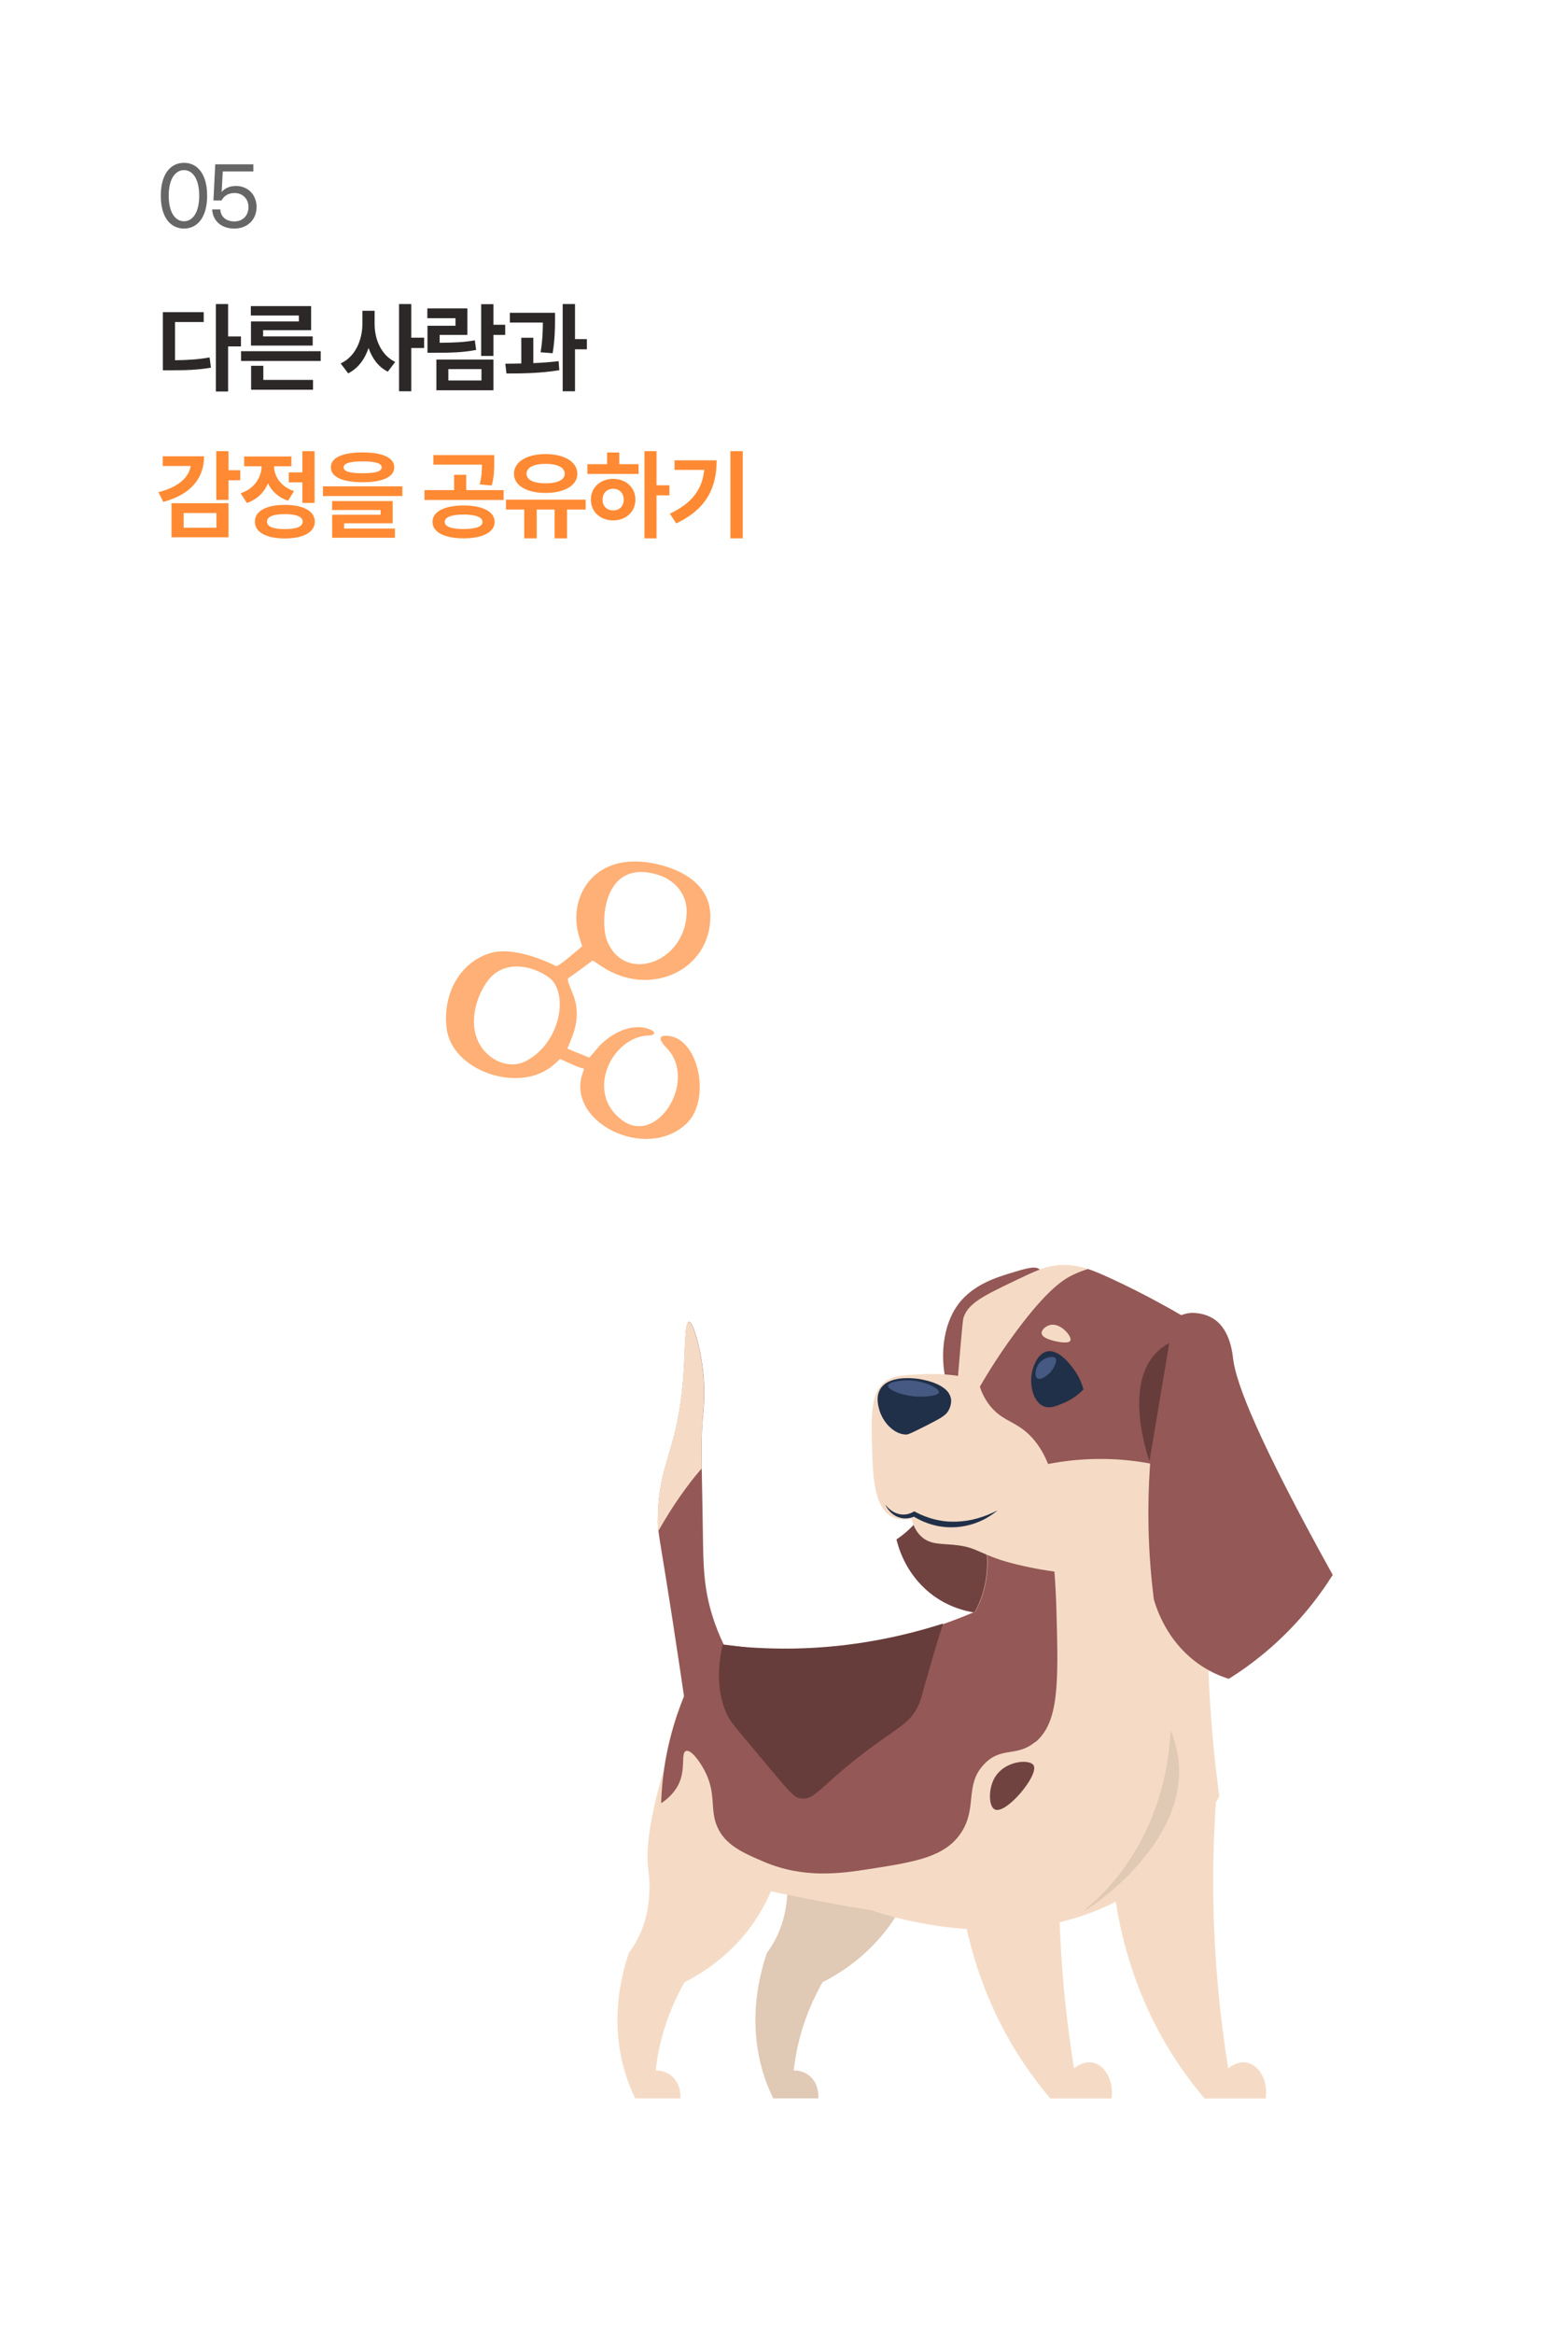 <svg width="320" height="476" viewBox="0 0 320 476" fill="none" xmlns="http://www.w3.org/2000/svg">
<g filter="url(#filter0_d_747_4473)">
<rect x="8" y="8" width="288" height="444" rx="12" fill="white"/>
</g>
<path d="M37.552 46.616C40.24 46.616 42.272 44.392 42.272 39.912C42.272 35.432 40.24 33.208 37.552 33.208C34.848 33.208 32.816 35.432 32.816 39.912C32.816 44.392 34.848 46.616 37.552 46.616ZM37.552 45.128C35.808 45.128 34.432 43.4 34.432 39.912C34.432 36.44 35.808 34.696 37.552 34.696C39.28 34.696 40.656 36.44 40.656 39.912C40.656 43.4 39.28 45.128 37.552 45.128ZM47.83 46.616C50.518 46.616 52.358 44.776 52.358 42.232C52.358 39.672 50.566 37.928 48.134 37.928C46.662 37.928 45.718 38.568 45.238 39.16L45.462 34.968H51.702V33.512H43.926L43.558 40.888H45.206C45.638 40.088 46.454 39.368 47.862 39.368C49.558 39.368 50.71 40.584 50.71 42.232C50.71 43.912 49.606 45.16 47.83 45.16C46.022 45.16 45.014 44.088 44.966 42.712H43.302C43.398 44.936 45.062 46.616 47.83 46.616Z" fill="#666666"/>
<path d="M46.551 62.012H44.058V79.844H46.551V70.659H49.175V68.621H46.551V62.012ZM33.236 75.521H34.728C37.87 75.528 40.294 75.459 43.05 74.989L42.773 72.903C40.425 73.311 38.291 73.449 35.715 73.47V65.68H41.572V63.67H33.236V75.521ZM65.453 71.626H49.196V73.629H65.453V71.626ZM51.192 64.354H60.992V65.562H51.22V70.486H63.816V68.615H53.699V67.344H63.492V62.427H51.192V64.354ZM51.247 79.492H63.879V77.482H53.74V74.609H51.247V79.492ZM76.451 66.046V63.387H73.958V66.046C73.951 69.347 72.529 72.745 69.525 74.126L71.051 76.149C73.067 75.148 74.442 73.269 75.215 70.97C75.954 73.111 77.246 74.865 79.145 75.804L80.65 73.822C77.798 72.441 76.438 69.229 76.451 66.046ZM81.438 79.802H83.931V70.977H86.555V68.87H83.931V62.012H81.438V79.802ZM100.699 62.04H98.199V72.593H100.699V68.311H103.102V66.239H100.699V62.04ZM87.211 64.899H92.957V66.439H87.239V71.95H88.731C92.343 71.95 94.628 71.861 97.17 71.37L96.907 69.416C94.649 69.802 92.653 69.899 89.725 69.906V68.311H95.388V62.903H87.211V64.899ZM89.055 79.602H100.699V73.332H89.055V79.602ZM91.5 77.606V75.279H98.254V77.606H91.5ZM113.268 63.794H104.055V65.783H110.789C110.782 67.358 110.74 69.264 110.333 71.847L112.785 72.04C113.261 69.084 113.261 66.895 113.268 65.224V63.794ZM103.123 74.181L103.358 76.17C106.472 76.184 110.499 76.121 114.145 75.5L114 73.656C112.363 73.863 110.588 73.988 108.841 74.064V68.891H106.39V74.139C105.229 74.167 104.124 74.174 103.123 74.181ZM114.836 79.802H117.349V71.246H119.773V69.16H117.349V62.012H114.836V79.802Z" fill="#2C2827"/>
<path d="M46.634 92.012H44.134V101.957H46.634V97.952H49.023V95.907H46.634V92.012ZM32.331 100.376L33.319 102.365C38.664 100.956 41.641 97.765 41.648 93.062H33.209V95.044H38.927C38.533 97.413 36.323 99.388 32.331 100.376ZM34.997 109.581H46.634V102.627H34.997V109.581ZM37.477 107.627V104.637H44.169V107.627H37.477ZM64.196 92.012H61.71V96.349H58.934V98.38H61.71V102.579H64.196V92.012ZM49.099 100.61L50.391 102.586C52.497 101.86 53.92 100.41 54.693 98.601C55.474 100.196 56.821 101.481 58.782 102.123L60.011 100.162C57.256 99.25 55.985 97.164 55.923 95.099H59.465V93.097H49.825V95.099H53.388C53.333 97.33 52 99.644 49.099 100.61ZM52.014 106.398C52.007 108.552 54.334 109.816 58.119 109.823C61.917 109.816 64.238 108.552 64.245 106.398C64.238 104.243 61.917 102.972 58.119 102.972C54.334 102.972 52.007 104.243 52.014 106.398ZM54.493 106.398C54.486 105.376 55.764 104.865 58.119 104.865C60.481 104.865 61.765 105.376 61.772 106.398C61.765 107.413 60.481 107.924 58.119 107.917C55.764 107.924 54.486 107.413 54.493 106.398ZM73.996 92.275C69.894 92.275 67.518 93.345 67.525 95.3C67.518 97.289 69.894 98.352 73.996 98.352C78.091 98.352 80.453 97.289 80.46 95.3C80.453 93.345 78.091 92.275 73.996 92.275ZM65.902 101.17H82.118V99.195H65.902V101.17ZM67.774 104.022H77.677V104.989H67.787V109.678H80.598V107.8H70.232V106.729H80.135V102.192H67.774V104.022ZM70.135 95.3C70.122 94.519 71.392 94.091 73.996 94.098C76.634 94.091 77.891 94.519 77.891 95.3C77.891 96.177 76.634 96.515 73.996 96.522C71.392 96.515 70.122 96.177 70.135 95.3ZM94.601 103.09C90.747 103.097 88.261 104.326 88.261 106.453C88.261 108.552 90.747 109.802 94.601 109.796C98.482 109.802 100.934 108.552 100.947 106.453C100.934 104.326 98.482 103.097 94.601 103.09ZM86.631 101.971H102.771V99.961H95.146V96.84H92.681V99.961H86.631V101.971ZM88.447 94.775H98.358C98.351 95.983 98.302 97.185 97.902 98.794L100.347 99.029C100.858 97.206 100.858 95.68 100.858 94.278V92.82H88.447V94.775ZM90.761 106.453C90.747 105.472 92.156 104.948 94.601 104.948C97.046 104.948 98.468 105.472 98.475 106.453C98.468 107.42 97.046 107.896 94.601 107.903C92.156 107.896 90.747 107.42 90.761 106.453ZM119.518 101.916H103.261V103.919H106.983V109.802H109.539V103.919H113.185V109.802H115.713V103.919H119.518V101.916ZM104.891 96.633C104.884 99.029 107.529 100.548 111.341 100.541C115.16 100.548 117.826 99.029 117.826 96.633C117.826 94.181 115.16 92.613 111.341 92.613C107.529 92.613 104.884 94.181 104.891 96.633ZM107.46 96.633C107.446 95.32 108.959 94.609 111.341 94.602C113.744 94.609 115.25 95.32 115.25 96.633C115.25 97.883 113.744 98.573 111.341 98.58C108.959 98.573 107.446 97.883 107.46 96.633ZM133.986 92.012H131.521V109.802H133.986V101.032H136.611V98.981H133.986V92.012ZM119.87 96.667H130.319V94.671H126.383V92.296H123.896V94.671H119.87V96.667ZM120.588 101.902C120.582 104.388 122.515 106.135 125.14 106.142C127.729 106.135 129.67 104.388 129.677 101.902C129.67 99.423 127.729 97.662 125.14 97.662C122.515 97.662 120.582 99.423 120.588 101.902ZM122.978 101.902C122.971 100.541 123.883 99.699 125.14 99.685C126.383 99.699 127.28 100.541 127.294 101.902C127.28 103.283 126.383 104.105 125.14 104.098C123.883 104.105 122.971 103.283 122.978 101.902ZM151.583 92.012H149.062V109.802H151.583V92.012ZM136.707 104.768L138.006 106.75C144.359 103.753 146.252 99.271 146.258 93.884H137.66V95.838H143.717C143.316 99.789 141.293 102.593 136.707 104.768Z" fill="#FF8A33"/>
<g clip-path="url(#clip0_747_4473)">
<path d="M212.231 258.964C211.358 258.086 209.511 258.654 206.032 259.721C203.41 260.53 198.613 261.992 195.645 265.899C190.319 272.885 192.512 285.447 196.222 286.531C202.058 288.235 215.76 262.526 212.231 258.981V258.964Z" fill="#945856"/>
<path d="M190.237 302.346C190.187 303.722 189.858 305.994 188.341 308.506C186.692 311.225 184.384 313.015 182.949 313.978C183.394 315.802 184.73 320.259 188.736 323.994C193.881 328.795 199.833 329.087 201.432 329.104C202.24 327.797 203.312 325.869 204.317 323.391C205.356 320.793 206.477 318.039 206.626 314.357C206.692 312.584 206.593 309.47 205.158 305.753C200.195 304.617 195.216 303.464 190.253 302.328L190.237 302.346Z" fill="#704341"/>
<path d="M187.78 378.251C187.219 381.09 186.197 384.601 184.285 388.301C179.322 397.834 171.474 402.463 167.879 404.27C166.577 406.541 165.126 409.518 163.939 413.167C162.817 416.625 162.257 419.757 161.977 422.287C162.405 422.287 163.922 422.287 165.258 423.423C167.22 425.109 167.022 427.742 167.005 427.983H157.805C156.898 426.142 156.057 424.008 155.414 421.599C152.743 411.669 154.953 402.876 156.503 398.316C157.014 397.627 157.772 396.543 158.465 395.115C161.548 388.869 160.608 382.501 160.427 380.97C159.833 375.704 161.235 365.414 169.61 343.542C175.661 355.106 181.712 366.67 187.764 378.234L187.78 378.251Z" fill="#E0C9B5"/>
<path d="M248.818 366.377C246.114 371.574 242.157 377.253 236.353 382.123C213.452 401.31 181.811 390.968 177.97 389.643C174.936 389.144 171.869 388.628 168.786 388.043C157.212 385.891 146.198 383.345 135.761 380.523C135.134 376.874 134.706 372.572 134.87 367.788C134.87 367.548 134.87 367.307 134.887 367.066C135.53 352.198 141.4 341.012 145.159 335.11C150.633 335.798 156.09 336.487 161.564 337.175C165.241 337.02 169.198 336.676 173.386 336.039C183.477 334.491 192.083 331.651 198.975 328.726C199.701 327.384 200.459 325.611 200.937 323.494C202.223 317.902 200.871 313.152 200.08 310.932C204.845 311.552 209.593 312.189 214.358 312.808C225.768 314.305 237.194 315.82 248.604 317.317C247.878 322.032 247.153 326.747 246.427 331.462C246.427 336.039 246.576 340.84 246.872 345.848C247.285 353.127 247.977 359.993 248.835 366.377H248.818Z" fill="#F5DBC6"/>
<path d="M216.782 365.913C216.403 371.058 216.156 376.461 216.123 382.123C216.024 396.853 217.31 410.189 219.189 421.839C219.585 421.53 221.25 420.256 223.13 420.704C225.471 421.254 227.351 424.317 226.84 428H214.358C211.621 424.782 208.835 420.996 206.279 416.591C195.645 398.281 194.721 379.559 195.134 368.89C202.355 367.909 209.561 366.911 216.782 365.93V365.913Z" fill="#F5DBC6"/>
<path d="M248.258 365.913C247.878 371.058 247.631 376.461 247.598 382.123C247.499 396.853 248.785 410.189 250.665 421.839C251.06 421.53 252.726 420.256 254.605 420.704C256.947 421.254 258.826 424.317 258.315 428H245.834C243.097 424.782 240.31 420.996 237.755 416.591C227.12 398.281 226.197 379.559 226.609 368.89C233.831 367.909 241.036 366.911 248.258 365.93V365.913Z" fill="#F5DBC6"/>
<path d="M159.619 378.251C159.058 381.09 158.036 384.601 156.123 388.301C151.16 397.834 143.312 402.463 139.718 404.27C138.415 406.541 136.964 409.518 135.777 413.167C134.656 416.625 134.096 419.757 133.815 422.287C134.244 422.287 135.761 422.287 137.096 423.423C139.058 425.109 138.861 427.742 138.844 427.983H129.644C128.737 426.142 127.896 424.008 127.253 421.599C124.582 411.669 126.791 402.876 128.341 398.316C128.852 397.627 129.611 396.543 130.303 395.115C133.387 388.869 132.447 382.501 132.265 380.97C131.672 375.704 133.073 365.414 141.449 343.542C147.5 355.106 153.551 366.67 159.602 378.234L159.619 378.251Z" fill="#F5DBC6"/>
<path d="M211.226 355.312C207.466 358.427 204.35 356.138 200.838 359.821C196.815 364.054 199.486 368.58 196.222 373.674C192.941 378.785 186.708 379.748 177.475 381.194C171.523 382.123 164.037 383.19 155.843 379.697C151.705 377.924 147.929 376.307 146.33 372.469C144.813 368.855 146.28 365.827 143.741 361.026C142.702 359.081 140.971 356.775 139.998 357.119C138.91 357.498 139.982 360.664 138.564 363.745C137.805 365.397 136.437 366.808 134.936 367.771C134.936 367.53 134.936 367.289 134.953 367.048C135.596 352.181 141.466 340.995 145.225 335.093C150.699 335.781 156.156 336.469 161.63 337.158C165.307 337.003 169.264 336.659 173.452 336.022C183.543 334.473 192.149 331.634 199.041 328.709C199.767 327.366 200.525 325.594 201.003 323.477C202.289 317.885 200.937 313.135 200.146 310.915C204.911 311.535 209.659 312.171 214.424 312.791C215.018 317.54 215.447 322.927 215.611 328.829C216.007 343.301 216.123 351.303 211.292 355.33L211.226 355.312Z" fill="#945856"/>
<path d="M149.775 339.223C146.56 342.733 143.362 346.227 140.147 349.72C139.487 345.125 138.432 338.07 137.096 329.397C135.266 317.695 134.607 314.202 134.376 312.258C134.277 311.397 134.244 310.829 134.26 310.003C134.31 298.009 138.399 296.426 139.504 280.095C139.866 274.572 139.751 269.684 140.592 269.598C141.416 269.495 142.653 274.072 143.23 277.721C144.071 283.021 143.626 287.099 143.444 289.216C143.164 292.21 143.147 295.342 143.213 299.506C143.263 302.948 143.378 307.112 143.444 312.498C143.527 319.382 143.609 323.89 145.406 329.621C146.725 333.837 148.473 337.072 149.775 339.206V339.223Z" fill="#945856"/>
<path d="M143.428 289.233C143.147 292.227 143.131 295.359 143.197 299.523C142.488 300.332 141.515 301.434 139.751 303.843C137.228 307.319 135.546 310.158 134.343 312.275C134.244 311.414 134.211 310.846 134.227 310.02C134.277 298.026 138.366 296.443 139.471 280.113C139.833 274.589 139.718 269.702 140.559 269.616C141.383 269.512 142.62 274.09 143.197 277.738C144.038 283.038 143.593 287.116 143.411 289.233H143.428Z" fill="#F5DBC6"/>
<path d="M249.972 302.363C249.626 307.181 248.802 311.5 247.845 315.2C245.57 316.078 229.28 322.204 216.353 320.672C209.033 319.812 204.054 318.108 204.054 318.108C199.569 316.577 199.074 315.682 195.694 315.2C192.397 314.736 190.121 315.2 188.143 313.497C186.84 312.361 186.28 310.812 186.016 309.728C184.895 309.969 183.444 310.072 182.075 309.384C178.316 307.474 178.135 300.986 177.97 295.17C177.788 288.717 177.673 284.088 180.591 281.816C182.207 280.56 184.301 280.457 188.456 280.267C191.374 280.13 193.798 280.371 195.513 280.612C195.628 279.269 195.793 277.239 196.007 274.795C196.337 270.975 196.502 269.065 196.667 268.635C197.673 265.778 200.789 264.247 207.005 261.27C211.308 259.205 213.518 258.172 216.189 258.017C218.414 257.88 220.344 258.258 222.025 258.809C223.179 259.187 224.235 259.635 225.207 260.065C229.758 262.096 236.617 265.451 245.207 270.682C246.015 272.816 246.872 275.363 247.647 278.254C249.379 284.724 250.648 292.95 249.956 302.346L249.972 302.363Z" fill="#F5DBC6"/>
<path d="M247.664 278.254C247.499 281.782 246.939 285.705 245.718 289.852C244.482 294 242.85 297.424 241.283 300.126C236.963 298.783 231.077 297.493 224.07 297.562C220.245 297.596 216.815 298.026 213.897 298.594C212.347 294.774 210.352 292.726 208.819 291.573C206.428 289.766 204.218 289.405 202.092 286.772C200.904 285.309 200.294 283.83 199.965 282.831C202.751 278.013 205.422 274.176 207.516 271.371C213.913 262.784 217.161 260.908 218.827 260.082C219.948 259.532 221.036 259.119 222.042 258.826C223.196 259.205 224.251 259.652 225.224 260.082C229.775 262.113 236.634 265.468 245.224 270.7C246.032 272.833 246.889 275.38 247.664 278.271V278.254Z" fill="#945856"/>
<path d="M194.045 285.155C193.419 282.04 187.797 281.283 187.318 281.214C186.329 281.093 181.119 280.44 179.536 283.52C178.745 285.051 179.239 286.772 179.454 287.547C180.179 290.093 182.438 292.554 184.944 292.589C185.389 292.589 186.642 291.969 189.132 290.713C192.281 289.112 193.205 288.579 193.732 287.374C193.864 287.065 194.26 286.17 194.062 285.155H194.045Z" fill="#213049"/>
<path d="M272 321.189C270.45 323.649 268.571 326.282 266.312 328.949C260.986 335.248 255.364 339.533 250.78 342.406C248.884 341.821 246.345 340.754 243.789 338.758C238.249 334.456 236.188 328.623 235.479 326.213C234.902 321.619 234.49 316.663 234.391 311.38C234.045 294.43 236.831 279.889 240.08 268.704C240.673 268.377 241.646 267.912 242.915 267.791C242.915 267.791 245.619 267.516 247.944 269.168C251.077 271.371 251.539 276.12 251.654 277.153C252.264 282.178 256.782 293.81 271.984 321.206L272 321.189Z" fill="#945856"/>
<path d="M221.118 283.365C220.855 282.418 220.376 281.111 219.486 279.768C218.942 278.977 216.255 274.967 213.583 275.656C211.522 276.189 210.764 279.201 210.632 279.768C210.039 282.367 210.814 285.86 212.924 286.789C214.226 287.357 215.628 286.772 217.194 286.101C219.107 285.292 220.393 284.122 221.135 283.365H221.118Z" fill="#213049"/>
<path d="M238.909 352.903C239.634 354.659 240.69 357.773 240.64 361.628C240.442 377.632 221.547 389.884 221.316 389.626C221.184 389.488 226.955 385.651 231.984 376.978C237.408 367.634 238.629 358.427 238.909 352.886V352.903Z" fill="#E0C9B5"/>
<path d="M192.463 331.083C191.852 333.028 190.929 336.005 189.874 339.67C188.027 346.02 188.093 346.227 187.566 347.5C185.851 351.561 183.361 352.112 176.024 357.739C167.071 364.605 166.28 367.255 163.328 366.773C161.927 366.549 161.432 365.844 154.392 357.446C149.347 351.423 148.918 350.907 148.341 349.617C147.319 347.397 145.785 342.768 147.484 335.471C151.869 336.005 156.75 336.315 162.059 336.229C174.227 336.005 184.565 333.665 192.496 331.118L192.463 331.083Z" fill="#663D3B"/>
<path d="M218.431 273.419C218.101 274.193 215.48 273.573 215.265 273.522C214.589 273.35 212.644 272.885 212.578 271.921C212.512 271.199 213.485 270.39 214.408 270.218C216.502 269.805 218.81 272.575 218.447 273.436L218.431 273.419Z" fill="#F5DBC6"/>
<path d="M238.629 273.918C237.507 274.503 236.634 275.208 235.941 275.931C229.329 282.78 234.177 296.822 234.589 298.009C235.941 289.973 237.277 281.954 238.629 273.918Z" fill="#663D3B"/>
<path d="M203.575 308.042C202.998 308.541 202.372 308.988 201.712 309.384C201.069 309.797 200.377 310.124 199.668 310.416C198.25 311.001 196.733 311.345 195.183 311.466C194.804 311.466 194.408 311.518 194.029 311.5C193.65 311.5 193.237 311.483 192.875 311.449C192.1 311.38 191.325 311.259 190.583 311.053C189.083 310.674 187.648 310.038 186.329 309.229H186.774C186.197 309.504 185.587 309.659 184.961 309.693C184.647 309.693 184.334 309.693 184.037 309.625C183.839 309.59 183.74 309.556 183.592 309.521C183.46 309.487 183.295 309.418 183.147 309.367C182.009 308.868 181.135 307.921 180.657 306.837C181.003 307.302 181.416 307.715 181.877 308.059C182.322 308.386 182.834 308.627 183.345 308.764C183.477 308.781 183.576 308.816 183.724 308.85C183.856 308.85 184.037 308.902 184.12 308.902C184.383 308.902 184.647 308.902 184.895 308.867C185.406 308.799 185.9 308.627 186.362 308.368L186.56 308.248L186.807 308.368C188.093 309.057 189.462 309.573 190.863 309.917C191.572 310.072 192.281 310.21 192.99 310.279C193.369 310.33 193.699 310.33 194.078 310.347C194.441 310.365 194.804 310.347 195.167 310.347C196.601 310.296 198.052 310.089 199.47 309.676C200.888 309.28 202.273 308.73 203.608 308.024L203.575 308.042Z" fill="#213049"/>
<path d="M191.605 283.967C191.49 284.81 188.176 284.862 187.994 284.862C184.664 284.914 181.119 283.503 181.218 282.608C181.3 281.851 183.971 281.42 185.983 281.558C188.835 281.747 191.721 283.158 191.605 283.967Z" fill="#455982"/>
<path d="M215.397 277.032C215.809 277.549 215.15 278.788 214.82 279.287C213.979 280.577 212.297 281.592 211.654 281.093C211.11 280.663 211.292 279.183 211.935 278.237C212.874 276.86 214.902 276.413 215.397 277.032Z" fill="#455982"/>
<path d="M203.048 369.062C201.795 368.494 201.663 365.138 202.85 362.832C204.812 359.064 210.105 358.703 210.929 360.028C212.133 361.955 205.34 370.112 203.048 369.062Z" fill="#704341"/>
</g>
<path fill-rule="evenodd" clip-rule="evenodd" d="M118.165 190.911L118.8 192.995C118.271 193.419 113.714 197.481 113.432 197.022C113.396 196.987 105.554 192.889 100.256 194.338C94.463 195.927 90.26 202.003 91.143 209.703C92.167 218.463 106.12 223.232 113.008 217.156L114.315 215.99C114.809 216.202 118.306 217.862 118.871 217.862C119.154 217.862 119.224 218.074 119.048 218.498C114.986 228.601 131.729 237.113 140.1 229.166C145.116 224.397 142.714 212.105 136.568 211.292C134.413 211.01 134.236 211.893 136.073 213.765C142.431 220.335 134.166 233.758 126.995 228.495C119.189 222.808 124.982 211.257 132.506 211.187C133.53 211.187 133.848 210.586 133.071 210.162C130.104 208.573 125.724 209.844 122.333 213.306L120.284 215.708C119.931 215.567 116.752 214.295 115.798 213.871L116.611 211.858C118.024 208.325 118.094 205.429 116.752 202.321C115.763 199.954 115.692 199.636 116.222 199.318C116.999 198.859 120.39 196.316 120.955 195.892L122.827 197.128C132.647 203.628 145.01 197.905 144.975 186.849C144.939 181.092 140.383 178.054 135.614 176.641C121.308 172.473 115.727 183.07 118.165 190.911ZM140.135 185.86C140.135 196.28 127.384 200.908 123.852 191.759C122.439 188.05 123.074 175.016 134.236 178.407C137.415 179.361 140.135 182.045 140.135 185.86ZM113.008 200.343C115.904 204.581 113.573 213.235 107.25 216.45C103.577 218.322 98.667 215.884 97.218 211.469C95.947 207.69 97.289 203.027 99.585 199.989C103.718 194.514 111.524 198.188 113.008 200.343Z" fill="#FFB076"/>
<defs>
<filter id="filter0_d_747_4473" x="0" y="0" width="320" height="476" filterUnits="userSpaceOnUse" color-interpolation-filters="sRGB">
<feFlood flood-opacity="0" result="BackgroundImageFix"/>
<feColorMatrix in="SourceAlpha" type="matrix" values="0 0 0 0 0 0 0 0 0 0 0 0 0 0 0 0 0 0 127 0" result="hardAlpha"/>
<feOffset dx="8" dy="8"/>
<feGaussianBlur stdDeviation="8"/>
<feComposite in2="hardAlpha" operator="out"/>
<feColorMatrix type="matrix" values="0 0 0 0 0 0 0 0 0 0 0 0 0 0 0 0 0 0 0.12 0"/>
<feBlend mode="normal" in2="BackgroundImageFix" result="effect1_dropShadow_747_4473"/>
<feBlend mode="normal" in="SourceGraphic" in2="effect1_dropShadow_747_4473" result="shape"/>
</filter>
<clipPath id="clip0_747_4473">
<rect width="146" height="170" fill="white" transform="translate(126 258)"/>
</clipPath>
</defs>
</svg>
